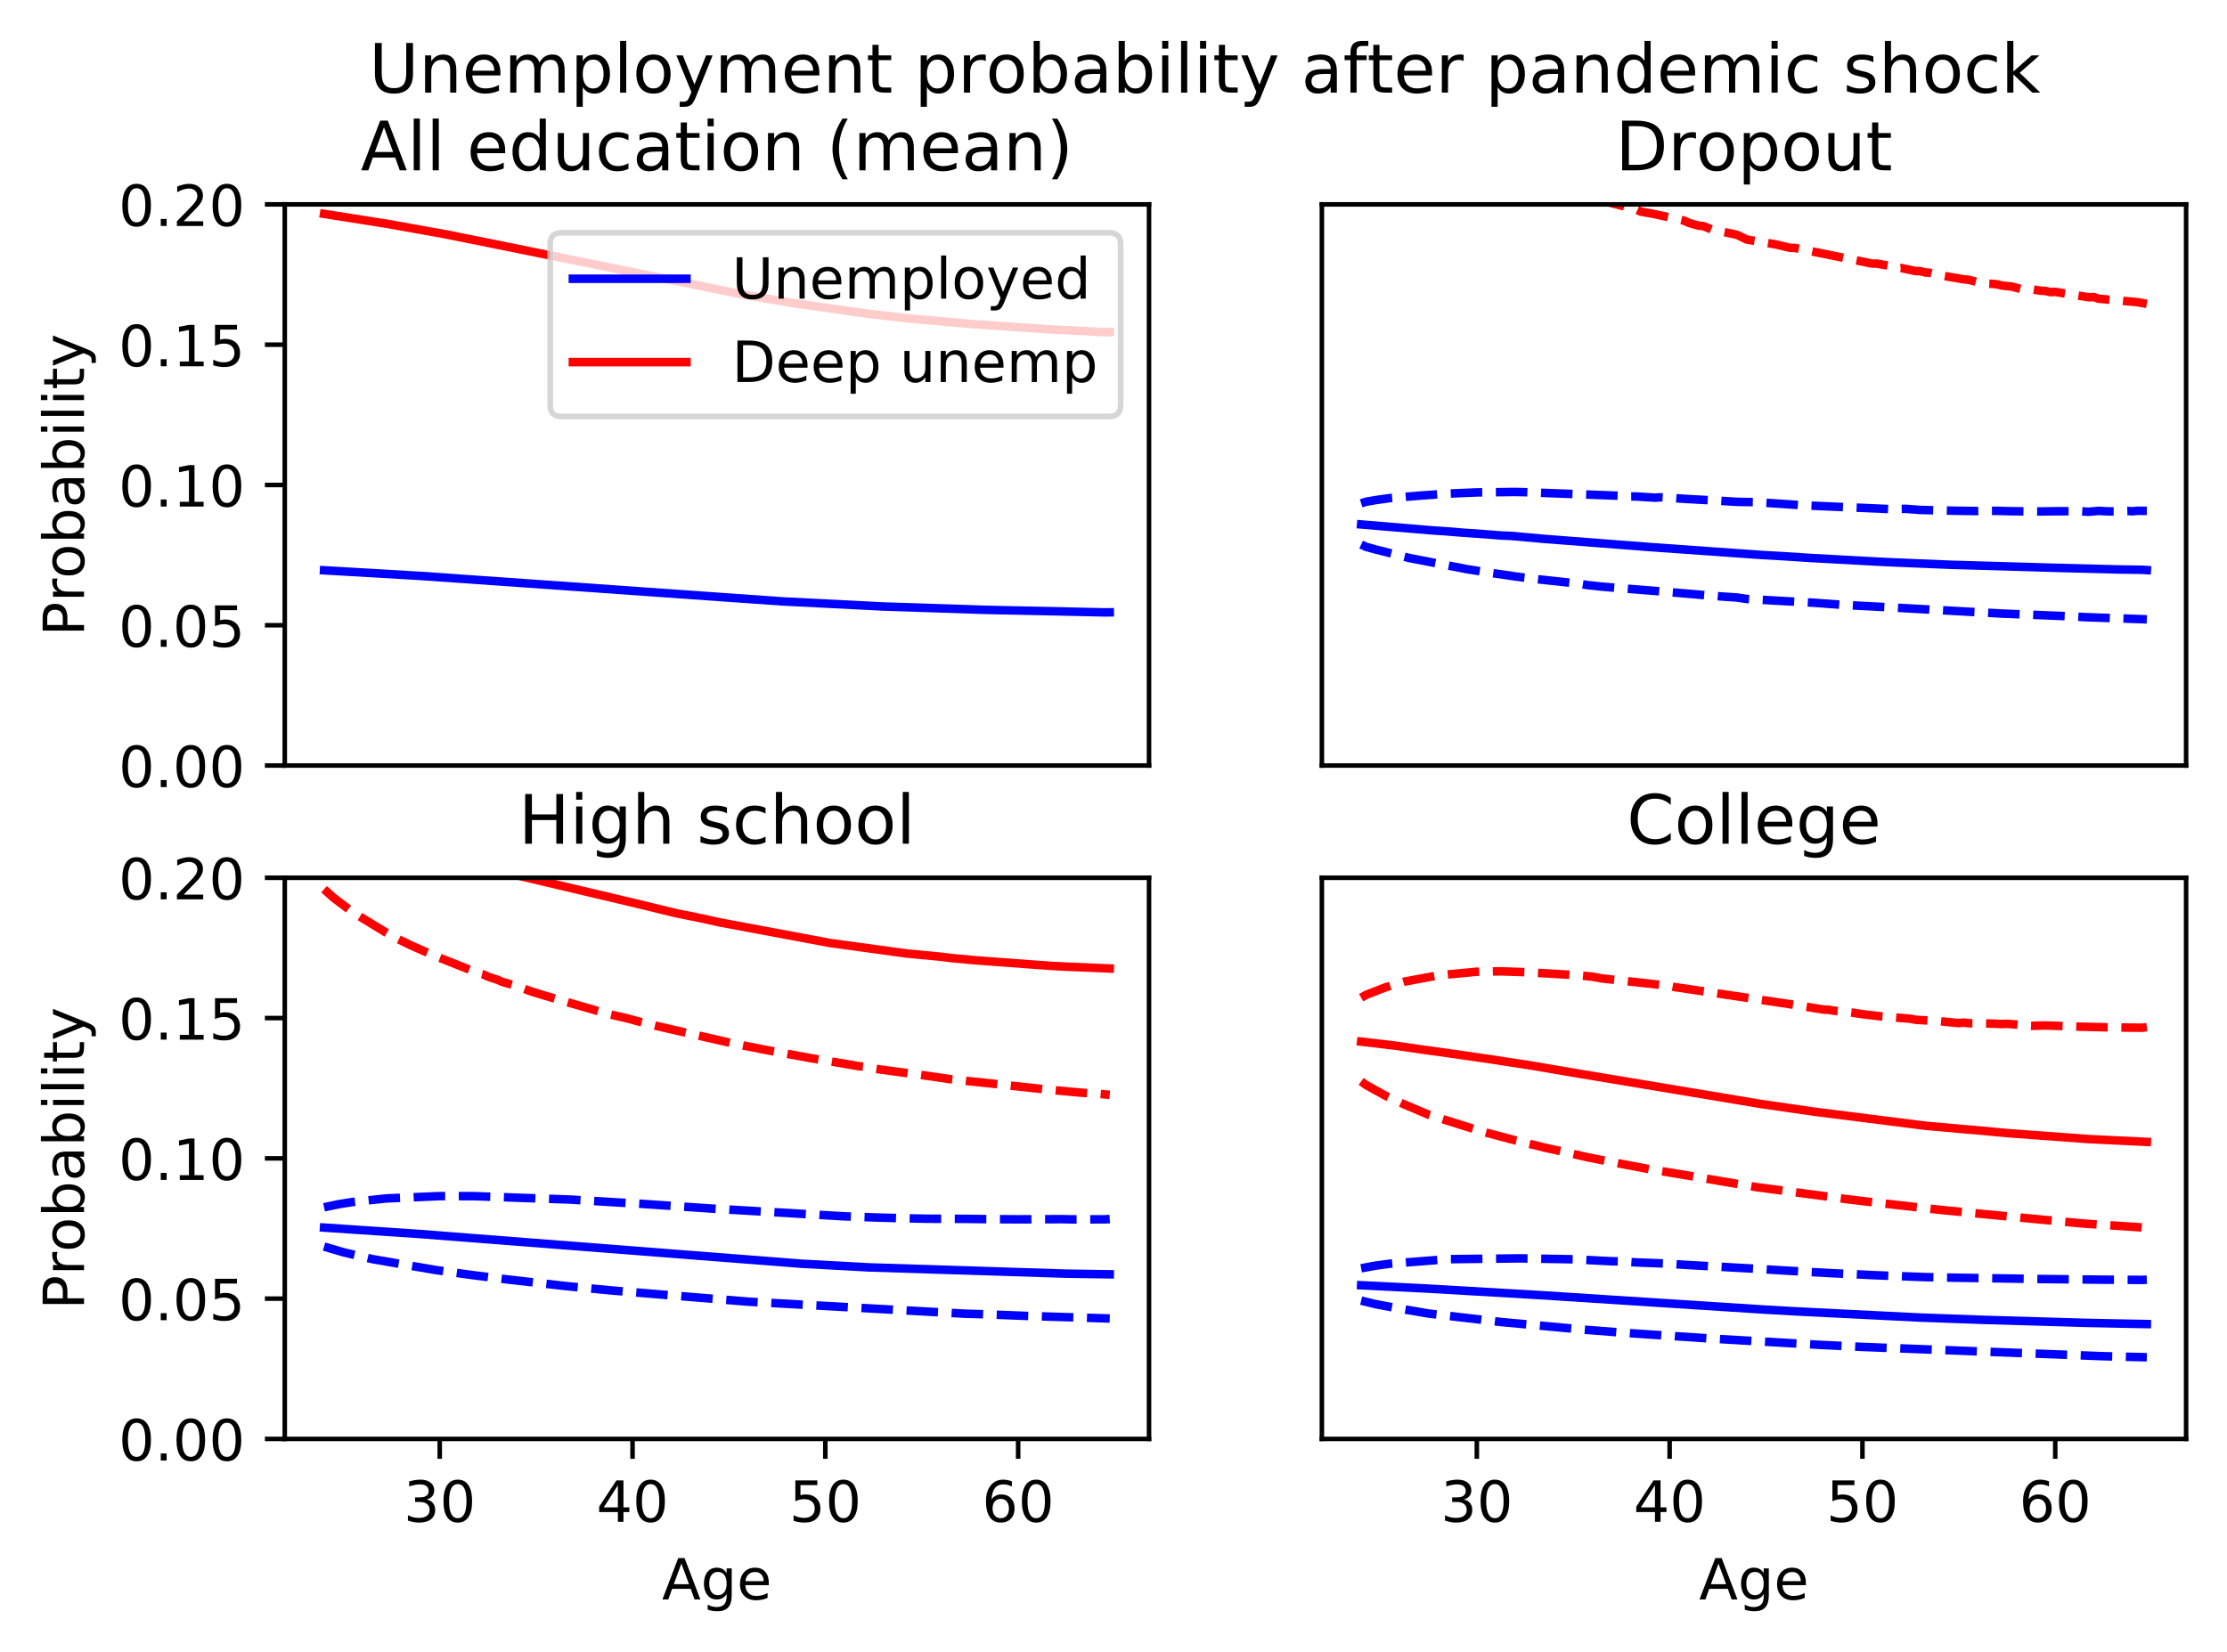 <?xml version="1.0" encoding="utf-8" standalone="no"?>
<!DOCTYPE svg PUBLIC "-//W3C//DTD SVG 1.1//EN"
  "http://www.w3.org/Graphics/SVG/1.1/DTD/svg11.dtd">
<!-- Created with matplotlib (https://matplotlib.org/) -->
<svg height="290.996pt" version="1.1" viewBox="0 0 392.144 290.996" width="392.144pt" xmlns="http://www.w3.org/2000/svg" xmlns:xlink="http://www.w3.org/1999/xlink">
 <defs>
  <style type="text/css">
*{stroke-linecap:butt;stroke-linejoin:round;}
  </style>
 </defs>
 <g id="figure_1">
  <g id="patch_1">
   <path d="M 0 290.996 
L 392.144 290.996 
L 392.144 0 
L 0 0 
z
" style="fill:#ffffff;"/>
  </g>
  <g id="axes_1">
   <g id="patch_2">
    <path d="M 50.144 134.836 
L 202.326 134.836 
L 202.326 36 
L 50.144 36 
z
" style="fill:#ffffff;"/>
   </g>
   <g id="matplotlib.axis_1"/>
   <g id="matplotlib.axis_2">
    <g id="ytick_1">
     <g id="line2d_1">
      <defs>
       <path d="M 0 0 
L -3.5 0 
" id="m0bd1ba4614" style="stroke:#000000;stroke-width:0.8;"/>
      </defs>
      <g>
       <use style="stroke:#000000;stroke-width:0.8;" x="50.144" xlink:href="#m0bd1ba4614" y="134.836"/>
      </g>
     </g>
     <g id="text_1">
      <!-- 0.00 -->
      <defs>
       <path d="M 31.781 66.406 
Q 24.172 66.406 20.328 58.906 
Q 16.5 51.422 16.5 36.375 
Q 16.5 21.391 20.328 13.891 
Q 24.172 6.391 31.781 6.391 
Q 39.453 6.391 43.281 13.891 
Q 47.125 21.391 47.125 36.375 
Q 47.125 51.422 43.281 58.906 
Q 39.453 66.406 31.781 66.406 
z
M 31.781 74.219 
Q 44.047 74.219 50.516 64.516 
Q 56.984 54.828 56.984 36.375 
Q 56.984 17.969 50.516 8.266 
Q 44.047 -1.422 31.781 -1.422 
Q 19.531 -1.422 13.062 8.266 
Q 6.594 17.969 6.594 36.375 
Q 6.594 54.828 13.062 64.516 
Q 19.531 74.219 31.781 74.219 
z
" id="DejaVuSans-48"/>
       <path d="M 10.688 12.406 
L 21 12.406 
L 21 0 
L 10.688 0 
z
" id="DejaVuSans-46"/>
      </defs>
      <g transform="translate(20.878 138.636)scale(0.1 -0.1)">
       <use xlink:href="#DejaVuSans-48"/>
       <use x="63.623" xlink:href="#DejaVuSans-46"/>
       <use x="95.41" xlink:href="#DejaVuSans-48"/>
       <use x="159.033" xlink:href="#DejaVuSans-48"/>
      </g>
     </g>
    </g>
    <g id="ytick_2">
     <g id="line2d_2">
      <g>
       <use style="stroke:#000000;stroke-width:0.8;" x="50.144" xlink:href="#m0bd1ba4614" y="110.127"/>
      </g>
     </g>
     <g id="text_2">
      <!-- 0.05 -->
      <defs>
       <path d="M 10.797 72.906 
L 49.516 72.906 
L 49.516 64.594 
L 19.828 64.594 
L 19.828 46.734 
Q 21.969 47.469 24.109 47.828 
Q 26.266 48.188 28.422 48.188 
Q 40.625 48.188 47.75 41.5 
Q 54.891 34.812 54.891 23.391 
Q 54.891 11.625 47.562 5.094 
Q 40.234 -1.422 26.906 -1.422 
Q 22.312 -1.422 17.547 -0.641 
Q 12.797 0.141 7.719 1.703 
L 7.719 11.625 
Q 12.109 9.234 16.797 8.062 
Q 21.484 6.891 26.703 6.891 
Q 35.156 6.891 40.078 11.328 
Q 45.016 15.766 45.016 23.391 
Q 45.016 31 40.078 35.438 
Q 35.156 39.891 26.703 39.891 
Q 22.75 39.891 18.812 39.016 
Q 14.891 38.141 10.797 36.281 
z
" id="DejaVuSans-53"/>
      </defs>
      <g transform="translate(20.878 113.926)scale(0.1 -0.1)">
       <use xlink:href="#DejaVuSans-48"/>
       <use x="63.623" xlink:href="#DejaVuSans-46"/>
       <use x="95.41" xlink:href="#DejaVuSans-48"/>
       <use x="159.033" xlink:href="#DejaVuSans-53"/>
      </g>
     </g>
    </g>
    <g id="ytick_3">
     <g id="line2d_3">
      <g>
       <use style="stroke:#000000;stroke-width:0.8;" x="50.144" xlink:href="#m0bd1ba4614" y="85.418"/>
      </g>
     </g>
     <g id="text_3">
      <!-- 0.10 -->
      <defs>
       <path d="M 12.406 8.297 
L 28.516 8.297 
L 28.516 63.922 
L 10.984 60.406 
L 10.984 69.391 
L 28.422 72.906 
L 38.281 72.906 
L 38.281 8.297 
L 54.391 8.297 
L 54.391 0 
L 12.406 0 
z
" id="DejaVuSans-49"/>
      </defs>
      <g transform="translate(20.878 89.217)scale(0.1 -0.1)">
       <use xlink:href="#DejaVuSans-48"/>
       <use x="63.623" xlink:href="#DejaVuSans-46"/>
       <use x="95.41" xlink:href="#DejaVuSans-49"/>
       <use x="159.033" xlink:href="#DejaVuSans-48"/>
      </g>
     </g>
    </g>
    <g id="ytick_4">
     <g id="line2d_4">
      <g>
       <use style="stroke:#000000;stroke-width:0.8;" x="50.144" xlink:href="#m0bd1ba4614" y="60.709"/>
      </g>
     </g>
     <g id="text_4">
      <!-- 0.15 -->
      <g transform="translate(20.878 64.508)scale(0.1 -0.1)">
       <use xlink:href="#DejaVuSans-48"/>
       <use x="63.623" xlink:href="#DejaVuSans-46"/>
       <use x="95.41" xlink:href="#DejaVuSans-49"/>
       <use x="159.033" xlink:href="#DejaVuSans-53"/>
      </g>
     </g>
    </g>
    <g id="ytick_5">
     <g id="line2d_5">
      <g>
       <use style="stroke:#000000;stroke-width:0.8;" x="50.144" xlink:href="#m0bd1ba4614" y="36"/>
      </g>
     </g>
     <g id="text_5">
      <!-- 0.20 -->
      <defs>
       <path d="M 19.188 8.297 
L 53.609 8.297 
L 53.609 0 
L 7.328 0 
L 7.328 8.297 
Q 12.938 14.109 22.625 23.891 
Q 32.328 33.688 34.812 36.531 
Q 39.547 41.844 41.422 45.531 
Q 43.312 49.219 43.312 52.781 
Q 43.312 58.594 39.234 62.25 
Q 35.156 65.922 28.609 65.922 
Q 23.969 65.922 18.812 64.312 
Q 13.672 62.703 7.812 59.422 
L 7.812 69.391 
Q 13.766 71.781 18.938 73 
Q 24.125 74.219 28.422 74.219 
Q 39.75 74.219 46.484 68.547 
Q 53.219 62.891 53.219 53.422 
Q 53.219 48.922 51.531 44.891 
Q 49.859 40.875 45.406 35.406 
Q 44.188 33.984 37.641 27.219 
Q 31.109 20.453 19.188 8.297 
z
" id="DejaVuSans-50"/>
      </defs>
      <g transform="translate(20.878 39.799)scale(0.1 -0.1)">
       <use xlink:href="#DejaVuSans-48"/>
       <use x="63.623" xlink:href="#DejaVuSans-46"/>
       <use x="95.41" xlink:href="#DejaVuSans-50"/>
       <use x="159.033" xlink:href="#DejaVuSans-48"/>
      </g>
     </g>
    </g>
    <g id="text_6">
     <!-- Probability -->
     <defs>
      <path d="M 19.672 64.797 
L 19.672 37.406 
L 32.078 37.406 
Q 38.969 37.406 42.719 40.969 
Q 46.484 44.531 46.484 51.125 
Q 46.484 57.672 42.719 61.234 
Q 38.969 64.797 32.078 64.797 
z
M 9.812 72.906 
L 32.078 72.906 
Q 44.344 72.906 50.609 67.359 
Q 56.891 61.812 56.891 51.125 
Q 56.891 40.328 50.609 34.812 
Q 44.344 29.297 32.078 29.297 
L 19.672 29.297 
L 19.672 0 
L 9.812 0 
z
" id="DejaVuSans-80"/>
      <path d="M 41.109 46.297 
Q 39.594 47.172 37.812 47.578 
Q 36.031 48 33.891 48 
Q 26.266 48 22.188 43.047 
Q 18.109 38.094 18.109 28.812 
L 18.109 0 
L 9.078 0 
L 9.078 54.688 
L 18.109 54.688 
L 18.109 46.188 
Q 20.953 51.172 25.484 53.578 
Q 30.031 56 36.531 56 
Q 37.453 56 38.578 55.875 
Q 39.703 55.766 41.062 55.516 
z
" id="DejaVuSans-114"/>
      <path d="M 30.609 48.391 
Q 23.391 48.391 19.188 42.75 
Q 14.984 37.109 14.984 27.297 
Q 14.984 17.484 19.156 11.844 
Q 23.344 6.203 30.609 6.203 
Q 37.797 6.203 41.984 11.859 
Q 46.188 17.531 46.188 27.297 
Q 46.188 37.016 41.984 42.703 
Q 37.797 48.391 30.609 48.391 
z
M 30.609 56 
Q 42.328 56 49.016 48.375 
Q 55.719 40.766 55.719 27.297 
Q 55.719 13.875 49.016 6.219 
Q 42.328 -1.422 30.609 -1.422 
Q 18.844 -1.422 12.172 6.219 
Q 5.516 13.875 5.516 27.297 
Q 5.516 40.766 12.172 48.375 
Q 18.844 56 30.609 56 
z
" id="DejaVuSans-111"/>
      <path d="M 48.688 27.297 
Q 48.688 37.203 44.609 42.844 
Q 40.531 48.484 33.406 48.484 
Q 26.266 48.484 22.188 42.844 
Q 18.109 37.203 18.109 27.297 
Q 18.109 17.391 22.188 11.75 
Q 26.266 6.109 33.406 6.109 
Q 40.531 6.109 44.609 11.75 
Q 48.688 17.391 48.688 27.297 
z
M 18.109 46.391 
Q 20.953 51.266 25.266 53.625 
Q 29.594 56 35.594 56 
Q 45.562 56 51.781 48.094 
Q 58.016 40.188 58.016 27.297 
Q 58.016 14.406 51.781 6.484 
Q 45.562 -1.422 35.594 -1.422 
Q 29.594 -1.422 25.266 0.953 
Q 20.953 3.328 18.109 8.203 
L 18.109 0 
L 9.078 0 
L 9.078 75.984 
L 18.109 75.984 
z
" id="DejaVuSans-98"/>
      <path d="M 34.281 27.484 
Q 23.391 27.484 19.188 25 
Q 14.984 22.516 14.984 16.5 
Q 14.984 11.719 18.141 8.906 
Q 21.297 6.109 26.703 6.109 
Q 34.188 6.109 38.703 11.406 
Q 43.219 16.703 43.219 25.484 
L 43.219 27.484 
z
M 52.203 31.203 
L 52.203 0 
L 43.219 0 
L 43.219 8.297 
Q 40.141 3.328 35.547 0.953 
Q 30.953 -1.422 24.312 -1.422 
Q 15.922 -1.422 10.953 3.297 
Q 6 8.016 6 15.922 
Q 6 25.141 12.172 29.828 
Q 18.359 34.516 30.609 34.516 
L 43.219 34.516 
L 43.219 35.406 
Q 43.219 41.609 39.141 45 
Q 35.062 48.391 27.688 48.391 
Q 23 48.391 18.547 47.266 
Q 14.109 46.141 10.016 43.891 
L 10.016 52.203 
Q 14.938 54.109 19.578 55.047 
Q 24.219 56 28.609 56 
Q 40.484 56 46.344 49.844 
Q 52.203 43.703 52.203 31.203 
z
" id="DejaVuSans-97"/>
      <path d="M 9.422 54.688 
L 18.406 54.688 
L 18.406 0 
L 9.422 0 
z
M 9.422 75.984 
L 18.406 75.984 
L 18.406 64.594 
L 9.422 64.594 
z
" id="DejaVuSans-105"/>
      <path d="M 9.422 75.984 
L 18.406 75.984 
L 18.406 0 
L 9.422 0 
z
" id="DejaVuSans-108"/>
      <path d="M 18.312 70.219 
L 18.312 54.688 
L 36.812 54.688 
L 36.812 47.703 
L 18.312 47.703 
L 18.312 18.016 
Q 18.312 11.328 20.141 9.422 
Q 21.969 7.516 27.594 7.516 
L 36.812 7.516 
L 36.812 0 
L 27.594 0 
Q 17.188 0 13.234 3.875 
Q 9.281 7.766 9.281 18.016 
L 9.281 47.703 
L 2.688 47.703 
L 2.688 54.688 
L 9.281 54.688 
L 9.281 70.219 
z
" id="DejaVuSans-116"/>
      <path d="M 32.172 -5.078 
Q 28.375 -14.844 24.75 -17.812 
Q 21.141 -20.797 15.094 -20.797 
L 7.906 -20.797 
L 7.906 -13.281 
L 13.188 -13.281 
Q 16.891 -13.281 18.938 -11.516 
Q 21 -9.766 23.484 -3.219 
L 25.094 0.875 
L 2.984 54.688 
L 12.5 54.688 
L 29.594 11.922 
L 46.688 54.688 
L 56.203 54.688 
z
" id="DejaVuSans-121"/>
     </defs>
     <g transform="translate(14.798 112.045)rotate(-90)scale(0.1 -0.1)">
      <use xlink:href="#DejaVuSans-80"/>
      <use x="60.287" xlink:href="#DejaVuSans-114"/>
      <use x="101.369" xlink:href="#DejaVuSans-111"/>
      <use x="162.551" xlink:href="#DejaVuSans-98"/>
      <use x="226.027" xlink:href="#DejaVuSans-97"/>
      <use x="287.307" xlink:href="#DejaVuSans-98"/>
      <use x="350.783" xlink:href="#DejaVuSans-105"/>
      <use x="378.566" xlink:href="#DejaVuSans-108"/>
      <use x="406.35" xlink:href="#DejaVuSans-105"/>
      <use x="434.133" xlink:href="#DejaVuSans-116"/>
      <use x="473.342" xlink:href="#DejaVuSans-121"/>
     </g>
    </g>
   </g>
   <g id="line2d_6">
    <path clip-path="url(#p8326756403)" d="M 57.061 100.449 
L 74.036 101.437 
L 92.709 102.746 
L 137.693 105.921 
L 155.517 106.821 
L 173.341 107.41 
L 194.559 107.86 
L 195.408 107.85 
L 195.408 107.85 
" style="fill:none;stroke:#0000ff;stroke-linecap:square;stroke-width:1.5;"/>
   </g>
   <g id="line2d_7">
    <path clip-path="url(#p8326756403)" d="M 57.061 37.671 
L 68.095 39.411 
L 78.28 41.233 
L 89.314 43.454 
L 130.903 51.901 
L 139.39 53.345 
L 152.97 55.281 
L 160.609 56.151 
L 171.643 57.115 
L 185.223 58.036 
L 194.559 58.502 
L 195.408 58.475 
L 195.408 58.475 
" style="fill:none;stroke:#ff0000;stroke-linecap:square;stroke-width:1.5;"/>
   </g>
   <g id="patch_3">
    <path d="M 50.144 134.836 
L 50.144 36 
" style="fill:none;stroke:#000000;stroke-linecap:square;stroke-linejoin:miter;stroke-width:0.8;"/>
   </g>
   <g id="patch_4">
    <path d="M 202.326 134.836 
L 202.326 36 
" style="fill:none;stroke:#000000;stroke-linecap:square;stroke-linejoin:miter;stroke-width:0.8;"/>
   </g>
   <g id="patch_5">
    <path d="M 50.144 134.836 
L 202.326 134.836 
" style="fill:none;stroke:#000000;stroke-linecap:square;stroke-linejoin:miter;stroke-width:0.8;"/>
   </g>
   <g id="patch_6">
    <path d="M 50.144 36 
L 202.326 36 
" style="fill:none;stroke:#000000;stroke-linecap:square;stroke-linejoin:miter;stroke-width:0.8;"/>
   </g>
   <g id="text_7">
    <!-- All education (mean) -->
    <defs>
     <path d="M 34.188 63.188 
L 20.797 26.906 
L 47.609 26.906 
z
M 28.609 72.906 
L 39.797 72.906 
L 67.578 0 
L 57.328 0 
L 50.688 18.703 
L 17.828 18.703 
L 11.188 0 
L 0.781 0 
z
" id="DejaVuSans-65"/>
     <path id="DejaVuSans-32"/>
     <path d="M 56.203 29.594 
L 56.203 25.203 
L 14.891 25.203 
Q 15.484 15.922 20.484 11.062 
Q 25.484 6.203 34.422 6.203 
Q 39.594 6.203 44.453 7.469 
Q 49.312 8.734 54.109 11.281 
L 54.109 2.781 
Q 49.266 0.734 44.188 -0.344 
Q 39.109 -1.422 33.891 -1.422 
Q 20.797 -1.422 13.156 6.188 
Q 5.516 13.812 5.516 26.812 
Q 5.516 40.234 12.766 48.109 
Q 20.016 56 32.328 56 
Q 43.359 56 49.781 48.891 
Q 56.203 41.797 56.203 29.594 
z
M 47.219 32.234 
Q 47.125 39.594 43.094 43.984 
Q 39.062 48.391 32.422 48.391 
Q 24.906 48.391 20.391 44.141 
Q 15.875 39.891 15.188 32.172 
z
" id="DejaVuSans-101"/>
     <path d="M 45.406 46.391 
L 45.406 75.984 
L 54.391 75.984 
L 54.391 0 
L 45.406 0 
L 45.406 8.203 
Q 42.578 3.328 38.25 0.953 
Q 33.938 -1.422 27.875 -1.422 
Q 17.969 -1.422 11.734 6.484 
Q 5.516 14.406 5.516 27.297 
Q 5.516 40.188 11.734 48.094 
Q 17.969 56 27.875 56 
Q 33.938 56 38.25 53.625 
Q 42.578 51.266 45.406 46.391 
z
M 14.797 27.297 
Q 14.797 17.391 18.875 11.75 
Q 22.953 6.109 30.078 6.109 
Q 37.203 6.109 41.297 11.75 
Q 45.406 17.391 45.406 27.297 
Q 45.406 37.203 41.297 42.844 
Q 37.203 48.484 30.078 48.484 
Q 22.953 48.484 18.875 42.844 
Q 14.797 37.203 14.797 27.297 
z
" id="DejaVuSans-100"/>
     <path d="M 8.5 21.578 
L 8.5 54.688 
L 17.484 54.688 
L 17.484 21.922 
Q 17.484 14.156 20.5 10.266 
Q 23.531 6.391 29.594 6.391 
Q 36.859 6.391 41.078 11.031 
Q 45.312 15.672 45.312 23.688 
L 45.312 54.688 
L 54.297 54.688 
L 54.297 0 
L 45.312 0 
L 45.312 8.406 
Q 42.047 3.422 37.719 1 
Q 33.406 -1.422 27.688 -1.422 
Q 18.266 -1.422 13.375 4.438 
Q 8.5 10.297 8.5 21.578 
z
M 31.109 56 
z
" id="DejaVuSans-117"/>
     <path d="M 48.781 52.594 
L 48.781 44.188 
Q 44.969 46.297 41.141 47.344 
Q 37.312 48.391 33.406 48.391 
Q 24.656 48.391 19.812 42.844 
Q 14.984 37.312 14.984 27.297 
Q 14.984 17.281 19.812 11.734 
Q 24.656 6.203 33.406 6.203 
Q 37.312 6.203 41.141 7.25 
Q 44.969 8.297 48.781 10.406 
L 48.781 2.094 
Q 45.016 0.344 40.984 -0.531 
Q 36.969 -1.422 32.422 -1.422 
Q 20.062 -1.422 12.781 6.344 
Q 5.516 14.109 5.516 27.297 
Q 5.516 40.672 12.859 48.328 
Q 20.219 56 33.016 56 
Q 37.156 56 41.109 55.141 
Q 45.062 54.297 48.781 52.594 
z
" id="DejaVuSans-99"/>
     <path d="M 54.891 33.016 
L 54.891 0 
L 45.906 0 
L 45.906 32.719 
Q 45.906 40.484 42.875 44.328 
Q 39.844 48.188 33.797 48.188 
Q 26.516 48.188 22.312 43.547 
Q 18.109 38.922 18.109 30.906 
L 18.109 0 
L 9.078 0 
L 9.078 54.688 
L 18.109 54.688 
L 18.109 46.188 
Q 21.344 51.125 25.703 53.562 
Q 30.078 56 35.797 56 
Q 45.219 56 50.047 50.172 
Q 54.891 44.344 54.891 33.016 
z
" id="DejaVuSans-110"/>
     <path d="M 31 75.875 
Q 24.469 64.656 21.281 53.656 
Q 18.109 42.672 18.109 31.391 
Q 18.109 20.125 21.312 9.062 
Q 24.516 -2 31 -13.188 
L 23.188 -13.188 
Q 15.875 -1.703 12.234 9.375 
Q 8.594 20.453 8.594 31.391 
Q 8.594 42.281 12.203 53.312 
Q 15.828 64.359 23.188 75.875 
z
" id="DejaVuSans-40"/>
     <path d="M 52 44.188 
Q 55.375 50.25 60.062 53.125 
Q 64.75 56 71.094 56 
Q 79.641 56 84.281 50.016 
Q 88.922 44.047 88.922 33.016 
L 88.922 0 
L 79.891 0 
L 79.891 32.719 
Q 79.891 40.578 77.094 44.375 
Q 74.312 48.188 68.609 48.188 
Q 61.625 48.188 57.562 43.547 
Q 53.516 38.922 53.516 30.906 
L 53.516 0 
L 44.484 0 
L 44.484 32.719 
Q 44.484 40.625 41.703 44.406 
Q 38.922 48.188 33.109 48.188 
Q 26.219 48.188 22.156 43.531 
Q 18.109 38.875 18.109 30.906 
L 18.109 0 
L 9.078 0 
L 9.078 54.688 
L 18.109 54.688 
L 18.109 46.188 
Q 21.188 51.219 25.484 53.609 
Q 29.781 56 35.688 56 
Q 41.656 56 45.828 52.969 
Q 50 49.953 52 44.188 
z
" id="DejaVuSans-109"/>
     <path d="M 8.016 75.875 
L 15.828 75.875 
Q 23.141 64.359 26.781 53.312 
Q 30.422 42.281 30.422 31.391 
Q 30.422 20.453 26.781 9.375 
Q 23.141 -1.703 15.828 -13.188 
L 8.016 -13.188 
Q 14.5 -2 17.703 9.062 
Q 20.906 20.125 20.906 31.391 
Q 20.906 42.672 17.703 53.656 
Q 14.5 64.656 8.016 75.875 
z
" id="DejaVuSans-41"/>
    </defs>
    <g transform="translate(63.513 30)scale(0.12 -0.12)">
     <use xlink:href="#DejaVuSans-65"/>
     <use x="68.408" xlink:href="#DejaVuSans-108"/>
     <use x="96.191" xlink:href="#DejaVuSans-108"/>
     <use x="123.975" xlink:href="#DejaVuSans-32"/>
     <use x="155.762" xlink:href="#DejaVuSans-101"/>
     <use x="217.285" xlink:href="#DejaVuSans-100"/>
     <use x="280.762" xlink:href="#DejaVuSans-117"/>
     <use x="344.141" xlink:href="#DejaVuSans-99"/>
     <use x="399.121" xlink:href="#DejaVuSans-97"/>
     <use x="460.4" xlink:href="#DejaVuSans-116"/>
     <use x="499.609" xlink:href="#DejaVuSans-105"/>
     <use x="527.393" xlink:href="#DejaVuSans-111"/>
     <use x="588.574" xlink:href="#DejaVuSans-110"/>
     <use x="651.953" xlink:href="#DejaVuSans-32"/>
     <use x="683.74" xlink:href="#DejaVuSans-40"/>
     <use x="722.754" xlink:href="#DejaVuSans-109"/>
     <use x="820.166" xlink:href="#DejaVuSans-101"/>
     <use x="881.689" xlink:href="#DejaVuSans-97"/>
     <use x="942.969" xlink:href="#DejaVuSans-110"/>
     <use x="1006.348" xlink:href="#DejaVuSans-41"/>
    </g>
   </g>
   <g id="legend_1">
    <g id="patch_7">
     <path d="M 98.876 73.356 
L 195.326 73.356 
Q 197.326 73.356 197.326 71.356 
L 197.326 43 
Q 197.326 41 195.326 41 
L 98.876 41 
Q 96.876 41 96.876 43 
L 96.876 71.356 
Q 96.876 73.356 98.876 73.356 
z
" style="fill:#ffffff;opacity:0.8;stroke:#cccccc;stroke-linejoin:miter;"/>
    </g>
    <g id="line2d_8">
     <path d="M 100.876 49.098 
L 120.876 49.098 
" style="fill:none;stroke:#0000ff;stroke-linecap:square;stroke-width:1.5;"/>
    </g>
    <g id="line2d_9"/>
    <g id="text_8">
     <!-- Unemployed -->
     <defs>
      <path d="M 8.688 72.906 
L 18.609 72.906 
L 18.609 28.609 
Q 18.609 16.891 22.844 11.734 
Q 27.094 6.594 36.625 6.594 
Q 46.094 6.594 50.344 11.734 
Q 54.594 16.891 54.594 28.609 
L 54.594 72.906 
L 64.5 72.906 
L 64.5 27.391 
Q 64.5 13.141 57.438 5.859 
Q 50.391 -1.422 36.625 -1.422 
Q 22.797 -1.422 15.734 5.859 
Q 8.688 13.141 8.688 27.391 
z
" id="DejaVuSans-85"/>
      <path d="M 18.109 8.203 
L 18.109 -20.797 
L 9.078 -20.797 
L 9.078 54.688 
L 18.109 54.688 
L 18.109 46.391 
Q 20.953 51.266 25.266 53.625 
Q 29.594 56 35.594 56 
Q 45.562 56 51.781 48.094 
Q 58.016 40.188 58.016 27.297 
Q 58.016 14.406 51.781 6.484 
Q 45.562 -1.422 35.594 -1.422 
Q 29.594 -1.422 25.266 0.953 
Q 20.953 3.328 18.109 8.203 
z
M 48.688 27.297 
Q 48.688 37.203 44.609 42.844 
Q 40.531 48.484 33.406 48.484 
Q 26.266 48.484 22.188 42.844 
Q 18.109 37.203 18.109 27.297 
Q 18.109 17.391 22.188 11.75 
Q 26.266 6.109 33.406 6.109 
Q 40.531 6.109 44.609 11.75 
Q 48.688 17.391 48.688 27.297 
z
" id="DejaVuSans-112"/>
     </defs>
     <g transform="translate(128.876 52.598)scale(0.1 -0.1)">
      <use xlink:href="#DejaVuSans-85"/>
      <use x="73.193" xlink:href="#DejaVuSans-110"/>
      <use x="136.572" xlink:href="#DejaVuSans-101"/>
      <use x="198.096" xlink:href="#DejaVuSans-109"/>
      <use x="295.508" xlink:href="#DejaVuSans-112"/>
      <use x="358.984" xlink:href="#DejaVuSans-108"/>
      <use x="386.768" xlink:href="#DejaVuSans-111"/>
      <use x="447.949" xlink:href="#DejaVuSans-121"/>
      <use x="507.129" xlink:href="#DejaVuSans-101"/>
      <use x="568.652" xlink:href="#DejaVuSans-100"/>
     </g>
    </g>
    <g id="line2d_10">
     <path d="M 100.876 63.777 
L 120.876 63.777 
" style="fill:none;stroke:#ff0000;stroke-linecap:square;stroke-width:1.5;"/>
    </g>
    <g id="line2d_11"/>
    <g id="text_9">
     <!-- Deep unemp -->
     <defs>
      <path d="M 19.672 64.797 
L 19.672 8.109 
L 31.594 8.109 
Q 46.688 8.109 53.688 14.938 
Q 60.688 21.781 60.688 36.531 
Q 60.688 51.172 53.688 57.984 
Q 46.688 64.797 31.594 64.797 
z
M 9.812 72.906 
L 30.078 72.906 
Q 51.266 72.906 61.172 64.094 
Q 71.094 55.281 71.094 36.531 
Q 71.094 17.672 61.125 8.828 
Q 51.172 0 30.078 0 
L 9.812 0 
z
" id="DejaVuSans-68"/>
     </defs>
     <g transform="translate(128.876 67.277)scale(0.1 -0.1)">
      <use xlink:href="#DejaVuSans-68"/>
      <use x="77.002" xlink:href="#DejaVuSans-101"/>
      <use x="138.525" xlink:href="#DejaVuSans-101"/>
      <use x="200.049" xlink:href="#DejaVuSans-112"/>
      <use x="263.525" xlink:href="#DejaVuSans-32"/>
      <use x="295.312" xlink:href="#DejaVuSans-117"/>
      <use x="358.691" xlink:href="#DejaVuSans-110"/>
      <use x="422.07" xlink:href="#DejaVuSans-101"/>
      <use x="483.594" xlink:href="#DejaVuSans-109"/>
      <use x="581.006" xlink:href="#DejaVuSans-112"/>
     </g>
    </g>
   </g>
  </g>
  <g id="axes_2">
   <g id="patch_8">
    <path d="M 232.762 134.836 
L 384.944 134.836 
L 384.944 36 
L 232.762 36 
z
" style="fill:#ffffff;"/>
   </g>
   <g id="matplotlib.axis_3"/>
   <g id="matplotlib.axis_4"/>
   <g id="line2d_12">
    <path clip-path="url(#p11af2f888f)" d="M 239.679 88.648 
L 240.528 88.38 
L 242.226 88.085 
L 244.772 87.724 
L 246.469 87.591 
L 249.864 87.309 
L 254.957 86.942 
L 260.049 86.73 
L 266.839 86.649 
L 268.537 86.69 
L 285.512 87.335 
L 286.361 87.45 
L 288.058 87.441 
L 291.453 87.66 
L 292.302 87.59 
L 297.395 87.905 
L 302.487 88.182 
L 304.185 88.29 
L 305.882 88.393 
L 309.277 88.448 
L 314.37 88.788 
L 317.765 89.014 
L 333.042 89.678 
L 335.589 89.624 
L 338.135 89.82 
L 344.076 89.953 
L 348.32 90.014 
L 351.715 89.972 
L 353.412 90.029 
L 356.808 90.072 
L 359.354 90.081 
L 361.9 90.049 
L 366.144 90.035 
L 367.841 90.14 
L 369.539 89.98 
L 371.236 90.072 
L 372.934 90.071 
L 374.631 89.998 
L 375.48 90.053 
L 376.329 89.97 
L 378.026 89.972 
L 378.026 89.972 
" style="fill:none;stroke:#0000ff;stroke-dasharray:5.55,2.4;stroke-dashoffset:0;stroke-width:1.5;"/>
   </g>
   <g id="line2d_13">
    <path clip-path="url(#p11af2f888f)" d="M 0 0 
" style="fill:none;stroke:#ff0000;stroke-dasharray:5.55,2.4;stroke-dashoffset:0;stroke-width:1.5;"/>
   </g>
   <g id="line2d_14">
    <path clip-path="url(#p11af2f888f)" d="M 239.679 95.9 
L 240.528 96.312 
L 242.226 96.778 
L 248.167 98.286 
L 258.352 100.256 
L 262.596 100.924 
L 264.293 101.156 
L 266.839 101.538 
L 270.234 101.964 
L 276.176 102.605 
L 277.873 102.782 
L 279.571 103.06 
L 282.117 103.33 
L 286.361 103.68 
L 292.302 104.15 
L 300.79 104.875 
L 303.336 105.073 
L 305.882 105.242 
L 307.58 105.501 
L 319.462 106.167 
L 324.555 106.544 
L 328.799 106.762 
L 331.345 106.897 
L 352.564 108.07 
L 365.295 108.585 
L 366.993 108.697 
L 378.026 109.088 
L 378.026 109.088 
" style="fill:none;stroke:#0000ff;stroke-dasharray:5.55,2.4;stroke-dashoffset:0;stroke-width:1.5;"/>
   </g>
   <g id="line2d_15">
    <path clip-path="url(#p11af2f888f)" d="M 239.679 11.869 
L 240.528 13.169 
L 241.377 13.746 
L 242.226 14.642 
L 243.923 16.085 
L 244.772 16.621 
L 245.621 17.288 
L 246.469 18.15 
L 249.016 19.95 
L 249.864 20.665 
L 250.713 21.208 
L 251.562 21.891 
L 254.957 23.586 
L 255.806 24.2 
L 257.503 25.129 
L 259.201 26.086 
L 262.596 27.735 
L 263.444 27.938 
L 264.293 28.466 
L 265.142 28.767 
L 266.839 29.675 
L 267.688 30.097 
L 269.386 30.726 
L 271.083 31.345 
L 271.932 31.419 
L 274.478 32.332 
L 276.176 33.044 
L 277.025 33.206 
L 277.873 33.602 
L 278.722 34.142 
L 281.268 35.126 
L 288.058 36.882 
L 288.907 37.27 
L 291.453 37.731 
L 296.546 38.867 
L 297.395 39.254 
L 299.092 39.751 
L 299.941 39.821 
L 301.638 40.52 
L 304.185 40.994 
L 305.882 41.371 
L 307.58 42.19 
L 312.672 43.044 
L 315.219 43.655 
L 316.067 43.672 
L 329.647 46.423 
L 330.496 46.431 
L 333.042 46.885 
L 333.891 47.282 
L 334.74 47.198 
L 337.286 47.74 
L 338.135 47.758 
L 338.984 47.984 
L 339.832 48.051 
L 341.53 48.47 
L 345.774 49.194 
L 346.622 49.271 
L 348.32 49.714 
L 349.169 49.91 
L 350.866 50.001 
L 351.715 50.091 
L 352.564 50.303 
L 354.261 50.476 
L 355.959 50.931 
L 357.656 50.947 
L 359.354 51.198 
L 360.203 51.249 
L 361.051 51.459 
L 361.9 51.4 
L 363.598 51.704 
L 367.841 52.361 
L 368.69 52.313 
L 369.539 52.618 
L 374.631 53.064 
L 376.329 53.216 
L 378.026 53.519 
L 378.026 53.519 
" style="fill:none;stroke:#ff0000;stroke-dasharray:5.55,2.4;stroke-dashoffset:0;stroke-width:1.5;"/>
   </g>
   <g id="line2d_16">
    <path clip-path="url(#p11af2f888f)" d="M 239.679 92.372 
L 252.411 93.436 
L 254.108 93.539 
L 257.503 93.813 
L 262.596 94.18 
L 264.293 94.318 
L 265.991 94.386 
L 271.932 94.916 
L 290.605 96.362 
L 306.731 97.503 
L 310.126 97.745 
L 314.37 97.985 
L 318.614 98.265 
L 330.496 98.913 
L 333.042 99.039 
L 343.227 99.464 
L 360.203 99.962 
L 362.749 100.033 
L 372.934 100.297 
L 377.178 100.355 
L 378.026 100.412 
L 378.026 100.412 
" style="fill:none;stroke:#0000ff;stroke-linecap:square;stroke-width:1.5;"/>
   </g>
   <g id="line2d_17">
    <path clip-path="url(#p11af2f888f)" d="M 239.679 0.725 
L 242.226 1.426 
L 243.074 1.569 
L 243.923 1.836 
L 245.621 2.174 
L 246.469 2.528 
L 249.864 3.372 
L 251.562 3.834 
L 252.411 4.087 
L 253.259 4.15 
L 256.654 5.098 
L 260.898 6.01 
L 261.747 6.326 
L 262.596 6.436 
L 263.444 6.751 
L 265.991 7.087 
L 266.839 7.374 
L 267.688 7.474 
L 269.386 7.987 
L 270.234 8.199 
L 271.932 8.76 
L 280.42 10.921 
L 281.268 10.96 
L 282.966 11.494 
L 284.663 11.86 
L 288.058 12.674 
L 289.756 13.192 
L 292.302 13.627 
L 293.151 13.928 
L 294.848 14.2 
L 303.336 16.239 
L 305.033 16.549 
L 307.58 17.18 
L 310.126 17.693 
L 312.672 18.027 
L 316.916 18.97 
L 330.496 21.383 
L 332.194 21.551 
L 333.891 21.919 
L 335.589 22.074 
L 336.437 22.166 
L 337.286 22.391 
L 338.135 22.451 
L 339.832 22.721 
L 340.681 22.704 
L 343.227 23.123 
L 349.169 23.678 
L 352.564 24.192 
L 353.412 24.183 
L 355.11 24.356 
L 356.808 24.438 
L 361.051 24.867 
L 361.9 24.821 
L 367.841 25.448 
L 368.69 25.433 
L 370.388 25.621 
L 378.026 26.118 
L 378.026 26.118 
" style="fill:none;stroke:#ff0000;stroke-linecap:square;stroke-width:1.5;"/>
   </g>
   <g id="patch_9">
    <path d="M 232.762 134.836 
L 232.762 36 
" style="fill:none;stroke:#000000;stroke-linecap:square;stroke-linejoin:miter;stroke-width:0.8;"/>
   </g>
   <g id="patch_10">
    <path d="M 384.944 134.836 
L 384.944 36 
" style="fill:none;stroke:#000000;stroke-linecap:square;stroke-linejoin:miter;stroke-width:0.8;"/>
   </g>
   <g id="patch_11">
    <path d="M 232.762 134.836 
L 384.944 134.836 
" style="fill:none;stroke:#000000;stroke-linecap:square;stroke-linejoin:miter;stroke-width:0.8;"/>
   </g>
   <g id="patch_12">
    <path d="M 232.762 36 
L 384.944 36 
" style="fill:none;stroke:#000000;stroke-linecap:square;stroke-linejoin:miter;stroke-width:0.8;"/>
   </g>
   <g id="text_10">
    <!-- Dropout -->
    <g transform="translate(284.462 30)scale(0.12 -0.12)">
     <use xlink:href="#DejaVuSans-68"/>
     <use x="77.002" xlink:href="#DejaVuSans-114"/>
     <use x="118.084" xlink:href="#DejaVuSans-111"/>
     <use x="179.266" xlink:href="#DejaVuSans-112"/>
     <use x="242.742" xlink:href="#DejaVuSans-111"/>
     <use x="303.924" xlink:href="#DejaVuSans-117"/>
     <use x="367.303" xlink:href="#DejaVuSans-116"/>
    </g>
   </g>
  </g>
  <g id="axes_3">
   <g id="patch_13">
    <path d="M 50.144 253.44 
L 202.326 253.44 
L 202.326 154.604 
L 50.144 154.604 
z
" style="fill:#ffffff;"/>
   </g>
   <g id="matplotlib.axis_5">
    <g id="xtick_1">
     <g id="line2d_18">
      <defs>
       <path d="M 0 0 
L 0 3.5 
" id="m4ccd047a2d" style="stroke:#000000;stroke-width:0.8;"/>
      </defs>
      <g>
       <use style="stroke:#000000;stroke-width:0.8;" x="77.431" xlink:href="#m4ccd047a2d" y="253.44"/>
      </g>
     </g>
     <g id="text_11">
      <!-- 30 -->
      <defs>
       <path d="M 40.578 39.312 
Q 47.656 37.797 51.625 33 
Q 55.609 28.219 55.609 21.188 
Q 55.609 10.406 48.188 4.484 
Q 40.766 -1.422 27.094 -1.422 
Q 22.516 -1.422 17.656 -0.516 
Q 12.797 0.391 7.625 2.203 
L 7.625 11.719 
Q 11.719 9.328 16.594 8.109 
Q 21.484 6.891 26.812 6.891 
Q 36.078 6.891 40.938 10.547 
Q 45.797 14.203 45.797 21.188 
Q 45.797 27.641 41.281 31.266 
Q 36.766 34.906 28.719 34.906 
L 20.219 34.906 
L 20.219 43.016 
L 29.109 43.016 
Q 36.375 43.016 40.234 45.922 
Q 44.094 48.828 44.094 54.297 
Q 44.094 59.906 40.109 62.906 
Q 36.141 65.922 28.719 65.922 
Q 24.656 65.922 20.016 65.031 
Q 15.375 64.156 9.812 62.312 
L 9.812 71.094 
Q 15.438 72.656 20.344 73.438 
Q 25.25 74.219 29.594 74.219 
Q 40.828 74.219 47.359 69.109 
Q 53.906 64.016 53.906 55.328 
Q 53.906 49.266 50.438 45.094 
Q 46.969 40.922 40.578 39.312 
z
" id="DejaVuSans-51"/>
      </defs>
      <g transform="translate(71.069 268.038)scale(0.1 -0.1)">
       <use xlink:href="#DejaVuSans-51"/>
       <use x="63.623" xlink:href="#DejaVuSans-48"/>
      </g>
     </g>
    </g>
    <g id="xtick_2">
     <g id="line2d_19">
      <g>
       <use style="stroke:#000000;stroke-width:0.8;" x="111.381" xlink:href="#m4ccd047a2d" y="253.44"/>
      </g>
     </g>
     <g id="text_12">
      <!-- 40 -->
      <defs>
       <path d="M 37.797 64.312 
L 12.891 25.391 
L 37.797 25.391 
z
M 35.203 72.906 
L 47.609 72.906 
L 47.609 25.391 
L 58.016 25.391 
L 58.016 17.188 
L 47.609 17.188 
L 47.609 0 
L 37.797 0 
L 37.797 17.188 
L 4.891 17.188 
L 4.891 26.703 
z
" id="DejaVuSans-52"/>
      </defs>
      <g transform="translate(105.019 268.038)scale(0.1 -0.1)">
       <use xlink:href="#DejaVuSans-52"/>
       <use x="63.623" xlink:href="#DejaVuSans-48"/>
      </g>
     </g>
    </g>
    <g id="xtick_3">
     <g id="line2d_20">
      <g>
       <use style="stroke:#000000;stroke-width:0.8;" x="145.332" xlink:href="#m4ccd047a2d" y="253.44"/>
      </g>
     </g>
     <g id="text_13">
      <!-- 50 -->
      <g transform="translate(138.969 268.038)scale(0.1 -0.1)">
       <use xlink:href="#DejaVuSans-53"/>
       <use x="63.623" xlink:href="#DejaVuSans-48"/>
      </g>
     </g>
    </g>
    <g id="xtick_4">
     <g id="line2d_21">
      <g>
       <use style="stroke:#000000;stroke-width:0.8;" x="179.282" xlink:href="#m4ccd047a2d" y="253.44"/>
      </g>
     </g>
     <g id="text_14">
      <!-- 60 -->
      <defs>
       <path d="M 33.016 40.375 
Q 26.375 40.375 22.484 35.828 
Q 18.609 31.297 18.609 23.391 
Q 18.609 15.531 22.484 10.953 
Q 26.375 6.391 33.016 6.391 
Q 39.656 6.391 43.531 10.953 
Q 47.406 15.531 47.406 23.391 
Q 47.406 31.297 43.531 35.828 
Q 39.656 40.375 33.016 40.375 
z
M 52.594 71.297 
L 52.594 62.312 
Q 48.875 64.062 45.094 64.984 
Q 41.312 65.922 37.594 65.922 
Q 27.828 65.922 22.672 59.328 
Q 17.531 52.734 16.797 39.406 
Q 19.672 43.656 24.016 45.922 
Q 28.375 48.188 33.594 48.188 
Q 44.578 48.188 50.953 41.516 
Q 57.328 34.859 57.328 23.391 
Q 57.328 12.156 50.688 5.359 
Q 44.047 -1.422 33.016 -1.422 
Q 20.359 -1.422 13.672 8.266 
Q 6.984 17.969 6.984 36.375 
Q 6.984 53.656 15.188 63.938 
Q 23.391 74.219 37.203 74.219 
Q 40.922 74.219 44.703 73.484 
Q 48.484 72.75 52.594 71.297 
z
" id="DejaVuSans-54"/>
      </defs>
      <g transform="translate(172.919 268.038)scale(0.1 -0.1)">
       <use xlink:href="#DejaVuSans-54"/>
       <use x="63.623" xlink:href="#DejaVuSans-48"/>
      </g>
     </g>
    </g>
    <g id="text_15">
     <!-- Age -->
     <defs>
      <path d="M 45.406 27.984 
Q 45.406 37.75 41.375 43.109 
Q 37.359 48.484 30.078 48.484 
Q 22.859 48.484 18.828 43.109 
Q 14.797 37.75 14.797 27.984 
Q 14.797 18.266 18.828 12.891 
Q 22.859 7.516 30.078 7.516 
Q 37.359 7.516 41.375 12.891 
Q 45.406 18.266 45.406 27.984 
z
M 54.391 6.781 
Q 54.391 -7.172 48.188 -13.984 
Q 42 -20.797 29.203 -20.797 
Q 24.469 -20.797 20.266 -20.094 
Q 16.062 -19.391 12.109 -17.922 
L 12.109 -9.188 
Q 16.062 -11.328 19.922 -12.344 
Q 23.781 -13.375 27.781 -13.375 
Q 36.625 -13.375 41.016 -8.766 
Q 45.406 -4.156 45.406 5.172 
L 45.406 9.625 
Q 42.625 4.781 38.281 2.391 
Q 33.938 0 27.875 0 
Q 17.828 0 11.672 7.656 
Q 5.516 15.328 5.516 27.984 
Q 5.516 40.672 11.672 48.328 
Q 17.828 56 27.875 56 
Q 33.938 56 38.281 53.609 
Q 42.625 51.219 45.406 46.391 
L 45.406 54.688 
L 54.391 54.688 
z
" id="DejaVuSans-103"/>
     </defs>
     <g transform="translate(116.564 281.717)scale(0.1 -0.1)">
      <use xlink:href="#DejaVuSans-65"/>
      <use x="68.408" xlink:href="#DejaVuSans-103"/>
      <use x="131.885" xlink:href="#DejaVuSans-101"/>
     </g>
    </g>
   </g>
   <g id="matplotlib.axis_6">
    <g id="ytick_6">
     <g id="line2d_22">
      <g>
       <use style="stroke:#000000;stroke-width:0.8;" x="50.144" xlink:href="#m0bd1ba4614" y="253.44"/>
      </g>
     </g>
     <g id="text_16">
      <!-- 0.00 -->
      <g transform="translate(20.878 257.239)scale(0.1 -0.1)">
       <use xlink:href="#DejaVuSans-48"/>
       <use x="63.623" xlink:href="#DejaVuSans-46"/>
       <use x="95.41" xlink:href="#DejaVuSans-48"/>
       <use x="159.033" xlink:href="#DejaVuSans-48"/>
      </g>
     </g>
    </g>
    <g id="ytick_7">
     <g id="line2d_23">
      <g>
       <use style="stroke:#000000;stroke-width:0.8;" x="50.144" xlink:href="#m0bd1ba4614" y="228.731"/>
      </g>
     </g>
     <g id="text_17">
      <!-- 0.05 -->
      <g transform="translate(20.878 232.53)scale(0.1 -0.1)">
       <use xlink:href="#DejaVuSans-48"/>
       <use x="63.623" xlink:href="#DejaVuSans-46"/>
       <use x="95.41" xlink:href="#DejaVuSans-48"/>
       <use x="159.033" xlink:href="#DejaVuSans-53"/>
      </g>
     </g>
    </g>
    <g id="ytick_8">
     <g id="line2d_24">
      <g>
       <use style="stroke:#000000;stroke-width:0.8;" x="50.144" xlink:href="#m0bd1ba4614" y="204.022"/>
      </g>
     </g>
     <g id="text_18">
      <!-- 0.10 -->
      <g transform="translate(20.878 207.821)scale(0.1 -0.1)">
       <use xlink:href="#DejaVuSans-48"/>
       <use x="63.623" xlink:href="#DejaVuSans-46"/>
       <use x="95.41" xlink:href="#DejaVuSans-49"/>
       <use x="159.033" xlink:href="#DejaVuSans-48"/>
      </g>
     </g>
    </g>
    <g id="ytick_9">
     <g id="line2d_25">
      <g>
       <use style="stroke:#000000;stroke-width:0.8;" x="50.144" xlink:href="#m0bd1ba4614" y="179.313"/>
      </g>
     </g>
     <g id="text_19">
      <!-- 0.15 -->
      <g transform="translate(20.878 183.112)scale(0.1 -0.1)">
       <use xlink:href="#DejaVuSans-48"/>
       <use x="63.623" xlink:href="#DejaVuSans-46"/>
       <use x="95.41" xlink:href="#DejaVuSans-49"/>
       <use x="159.033" xlink:href="#DejaVuSans-53"/>
      </g>
     </g>
    </g>
    <g id="ytick_10">
     <g id="line2d_26">
      <g>
       <use style="stroke:#000000;stroke-width:0.8;" x="50.144" xlink:href="#m0bd1ba4614" y="154.604"/>
      </g>
     </g>
     <g id="text_20">
      <!-- 0.20 -->
      <g transform="translate(20.878 158.403)scale(0.1 -0.1)">
       <use xlink:href="#DejaVuSans-48"/>
       <use x="63.623" xlink:href="#DejaVuSans-46"/>
       <use x="95.41" xlink:href="#DejaVuSans-50"/>
       <use x="159.033" xlink:href="#DejaVuSans-48"/>
      </g>
     </g>
    </g>
    <g id="text_21">
     <!-- Probability -->
     <g transform="translate(14.798 230.648)rotate(-90)scale(0.1 -0.1)">
      <use xlink:href="#DejaVuSans-80"/>
      <use x="60.287" xlink:href="#DejaVuSans-114"/>
      <use x="101.369" xlink:href="#DejaVuSans-111"/>
      <use x="162.551" xlink:href="#DejaVuSans-98"/>
      <use x="226.027" xlink:href="#DejaVuSans-97"/>
      <use x="287.307" xlink:href="#DejaVuSans-98"/>
      <use x="350.783" xlink:href="#DejaVuSans-105"/>
      <use x="378.566" xlink:href="#DejaVuSans-108"/>
      <use x="406.35" xlink:href="#DejaVuSans-105"/>
      <use x="434.133" xlink:href="#DejaVuSans-116"/>
      <use x="473.342" xlink:href="#DejaVuSans-121"/>
     </g>
    </g>
   </g>
   <g id="line2d_27">
    <path clip-path="url(#p721bc5b32f)" d="M 57.061 212.645 
L 59.607 212.101 
L 62.154 211.703 
L 68.095 211.078 
L 77.431 210.673 
L 83.373 210.681 
L 100.348 211.28 
L 108.835 211.795 
L 112.23 211.984 
L 124.962 212.848 
L 148.727 214.238 
L 154.668 214.455 
L 159.76 214.586 
L 163.156 214.659 
L 169.946 214.681 
L 173.341 214.727 
L 179.282 214.763 
L 186.921 214.733 
L 188.618 214.769 
L 194.559 214.766 
L 195.408 214.708 
L 195.408 214.708 
" style="fill:none;stroke:#0000ff;stroke-dasharray:5.55,2.4;stroke-dashoffset:0;stroke-width:1.5;"/>
   </g>
   <g id="line2d_28">
    <path clip-path="url(#p721bc5b32f)" d="M 57.061 136.863 
L 58.759 135.755 
L 60.456 134.834 
L 62.154 134.169 
L 65.549 133.051 
L 70.641 131.875 
L 75.734 131.304 
L 79.129 131.3 
L 80.826 131.192 
L 83.373 131.251 
L 85.919 131.386 
L 86.768 131.349 
L 87.616 131.505 
L 88.465 131.429 
L 89.314 131.552 
L 91.011 131.622 
L 93.558 131.914 
L 97.801 132.485 
L 99.499 132.886 
L 102.894 133.278 
L 103.743 133.565 
L 113.928 135.299 
L 115.625 135.662 
L 118.171 136.11 
L 119.02 136.335 
L 119.869 136.4 
L 121.567 136.814 
L 123.264 137.13 
L 125.81 137.595 
L 127.508 137.968 
L 129.205 138.291 
L 130.903 138.608 
L 131.752 138.847 
L 134.298 139.241 
L 138.542 139.985 
L 139.39 140.026 
L 141.088 140.241 
L 142.785 140.52 
L 150.424 141.661 
L 152.122 141.808 
L 155.517 142.057 
L 157.214 142.236 
L 162.307 142.608 
L 173.341 142.812 
L 175.887 142.908 
L 184.374 142.953 
L 186.072 142.937 
L 186.921 142.828 
L 187.769 142.994 
L 189.467 142.959 
L 193.711 142.884 
L 194.559 142.922 
L 195.408 142.756 
L 195.408 142.756 
" style="fill:none;stroke:#ff0000;stroke-dasharray:5.55,2.4;stroke-dashoffset:0;stroke-width:1.5;"/>
   </g>
   <g id="line2d_29">
    <path clip-path="url(#p721bc5b32f)" d="M 57.061 219.56 
L 60.456 220.564 
L 65.549 221.767 
L 76.582 223.673 
L 83.373 224.613 
L 89.314 225.348 
L 99.499 226.503 
L 105.44 227.075 
L 107.986 227.316 
L 131.752 229.265 
L 169.946 231.385 
L 172.492 231.459 
L 175.038 231.552 
L 180.979 231.784 
L 195.408 232.232 
L 195.408 232.232 
" style="fill:none;stroke:#0000ff;stroke-dasharray:5.55,2.4;stroke-dashoffset:0;stroke-width:1.5;"/>
   </g>
   <g id="line2d_30">
    <path clip-path="url(#p721bc5b32f)" d="M 57.061 156.622 
L 58.759 158.14 
L 62.154 160.702 
L 68.944 164.844 
L 72.339 166.497 
L 76.582 168.377 
L 79.129 169.381 
L 84.221 171.407 
L 85.07 171.62 
L 85.919 172.02 
L 87.616 172.578 
L 88.465 172.948 
L 91.011 173.687 
L 93.558 174.633 
L 96.104 175.417 
L 107.138 178.612 
L 110.533 179.389 
L 112.23 179.858 
L 114.776 180.513 
L 129.205 183.818 
L 134.298 184.819 
L 142.785 186.383 
L 147.029 187.077 
L 151.273 187.801 
L 152.122 187.871 
L 153.819 188.206 
L 158.912 188.899 
L 161.458 189.227 
L 164.853 189.712 
L 167.399 190.093 
L 175.038 190.892 
L 176.736 191.083 
L 182.677 191.721 
L 184.374 191.907 
L 190.316 192.454 
L 192.862 192.606 
L 195.408 192.835 
L 195.408 192.835 
" style="fill:none;stroke:#ff0000;stroke-dasharray:5.55,2.4;stroke-dashoffset:0;stroke-width:1.5;"/>
   </g>
   <g id="line2d_31">
    <path clip-path="url(#p721bc5b32f)" d="M 57.061 216.218 
L 74.036 217.358 
L 141.088 222.579 
L 152.97 223.226 
L 187.769 224.333 
L 195.408 224.446 
L 195.408 224.446 
" style="fill:none;stroke:#0000ff;stroke-linecap:square;stroke-width:1.5;"/>
   </g>
   <g id="line2d_32">
    <path clip-path="url(#p721bc5b32f)" d="M 57.061 147.074 
L 68.095 149.099 
L 73.187 150.114 
L 76.582 150.892 
L 83.373 152.355 
L 112.23 159.186 
L 119.02 160.839 
L 123.264 161.698 
L 126.659 162.449 
L 146.18 166.099 
L 159.76 167.958 
L 165.702 168.514 
L 167.399 168.733 
L 171.643 169.126 
L 174.189 169.317 
L 181.828 169.887 
L 185.223 170.127 
L 187.769 170.263 
L 195.408 170.585 
L 195.408 170.585 
" style="fill:none;stroke:#ff0000;stroke-linecap:square;stroke-width:1.5;"/>
   </g>
   <g id="patch_14">
    <path d="M 50.144 253.44 
L 50.144 154.604 
" style="fill:none;stroke:#000000;stroke-linecap:square;stroke-linejoin:miter;stroke-width:0.8;"/>
   </g>
   <g id="patch_15">
    <path d="M 202.326 253.44 
L 202.326 154.604 
" style="fill:none;stroke:#000000;stroke-linecap:square;stroke-linejoin:miter;stroke-width:0.8;"/>
   </g>
   <g id="patch_16">
    <path d="M 50.144 253.44 
L 202.326 253.44 
" style="fill:none;stroke:#000000;stroke-linecap:square;stroke-linejoin:miter;stroke-width:0.8;"/>
   </g>
   <g id="patch_17">
    <path d="M 50.144 154.604 
L 202.326 154.604 
" style="fill:none;stroke:#000000;stroke-linecap:square;stroke-linejoin:miter;stroke-width:0.8;"/>
   </g>
   <g id="text_22">
    <!-- High school -->
    <defs>
     <path d="M 9.812 72.906 
L 19.672 72.906 
L 19.672 43.016 
L 55.516 43.016 
L 55.516 72.906 
L 65.375 72.906 
L 65.375 0 
L 55.516 0 
L 55.516 34.719 
L 19.672 34.719 
L 19.672 0 
L 9.812 0 
z
" id="DejaVuSans-72"/>
     <path d="M 54.891 33.016 
L 54.891 0 
L 45.906 0 
L 45.906 32.719 
Q 45.906 40.484 42.875 44.328 
Q 39.844 48.188 33.797 48.188 
Q 26.516 48.188 22.312 43.547 
Q 18.109 38.922 18.109 30.906 
L 18.109 0 
L 9.078 0 
L 9.078 75.984 
L 18.109 75.984 
L 18.109 46.188 
Q 21.344 51.125 25.703 53.562 
Q 30.078 56 35.797 56 
Q 45.219 56 50.047 50.172 
Q 54.891 44.344 54.891 33.016 
z
" id="DejaVuSans-104"/>
     <path d="M 44.281 53.078 
L 44.281 44.578 
Q 40.484 46.531 36.375 47.5 
Q 32.281 48.484 27.875 48.484 
Q 21.188 48.484 17.844 46.438 
Q 14.5 44.391 14.5 40.281 
Q 14.5 37.156 16.891 35.375 
Q 19.281 33.594 26.516 31.984 
L 29.594 31.297 
Q 39.156 29.25 43.188 25.516 
Q 47.219 21.781 47.219 15.094 
Q 47.219 7.469 41.188 3.016 
Q 35.156 -1.422 24.609 -1.422 
Q 20.219 -1.422 15.453 -0.562 
Q 10.688 0.297 5.422 2 
L 5.422 11.281 
Q 10.406 8.688 15.234 7.391 
Q 20.062 6.109 24.812 6.109 
Q 31.156 6.109 34.562 8.281 
Q 37.984 10.453 37.984 14.406 
Q 37.984 18.062 35.516 20.016 
Q 33.062 21.969 24.703 23.781 
L 21.578 24.516 
Q 13.234 26.266 9.516 29.906 
Q 5.812 33.547 5.812 39.891 
Q 5.812 47.609 11.281 51.797 
Q 16.75 56 26.812 56 
Q 31.781 56 36.172 55.266 
Q 40.578 54.547 44.281 53.078 
z
" id="DejaVuSans-115"/>
    </defs>
    <g transform="translate(91.301 148.604)scale(0.12 -0.12)">
     <use xlink:href="#DejaVuSans-72"/>
     <use x="75.195" xlink:href="#DejaVuSans-105"/>
     <use x="102.979" xlink:href="#DejaVuSans-103"/>
     <use x="166.455" xlink:href="#DejaVuSans-104"/>
     <use x="229.834" xlink:href="#DejaVuSans-32"/>
     <use x="261.621" xlink:href="#DejaVuSans-115"/>
     <use x="313.721" xlink:href="#DejaVuSans-99"/>
     <use x="368.701" xlink:href="#DejaVuSans-104"/>
     <use x="432.08" xlink:href="#DejaVuSans-111"/>
     <use x="493.262" xlink:href="#DejaVuSans-111"/>
     <use x="554.443" xlink:href="#DejaVuSans-108"/>
    </g>
   </g>
  </g>
  <g id="axes_4">
   <g id="patch_18">
    <path d="M 232.762 253.44 
L 384.944 253.44 
L 384.944 154.604 
L 232.762 154.604 
z
" style="fill:#ffffff;"/>
   </g>
   <g id="matplotlib.axis_7">
    <g id="xtick_5">
     <g id="line2d_33">
      <g>
       <use style="stroke:#000000;stroke-width:0.8;" x="260.049" xlink:href="#m4ccd047a2d" y="253.44"/>
      </g>
     </g>
     <g id="text_23">
      <!-- 30 -->
      <g transform="translate(253.687 268.038)scale(0.1 -0.1)">
       <use xlink:href="#DejaVuSans-51"/>
       <use x="63.623" xlink:href="#DejaVuSans-48"/>
      </g>
     </g>
    </g>
    <g id="xtick_6">
     <g id="line2d_34">
      <g>
       <use style="stroke:#000000;stroke-width:0.8;" x="294" xlink:href="#m4ccd047a2d" y="253.44"/>
      </g>
     </g>
     <g id="text_24">
      <!-- 40 -->
      <g transform="translate(287.637 268.038)scale(0.1 -0.1)">
       <use xlink:href="#DejaVuSans-52"/>
       <use x="63.623" xlink:href="#DejaVuSans-48"/>
      </g>
     </g>
    </g>
    <g id="xtick_7">
     <g id="line2d_35">
      <g>
       <use style="stroke:#000000;stroke-width:0.8;" x="327.95" xlink:href="#m4ccd047a2d" y="253.44"/>
      </g>
     </g>
     <g id="text_25">
      <!-- 50 -->
      <g transform="translate(321.587 268.038)scale(0.1 -0.1)">
       <use xlink:href="#DejaVuSans-53"/>
       <use x="63.623" xlink:href="#DejaVuSans-48"/>
      </g>
     </g>
    </g>
    <g id="xtick_8">
     <g id="line2d_36">
      <g>
       <use style="stroke:#000000;stroke-width:0.8;" x="361.9" xlink:href="#m4ccd047a2d" y="253.44"/>
      </g>
     </g>
     <g id="text_26">
      <!-- 60 -->
      <g transform="translate(355.538 268.038)scale(0.1 -0.1)">
       <use xlink:href="#DejaVuSans-54"/>
       <use x="63.623" xlink:href="#DejaVuSans-48"/>
      </g>
     </g>
    </g>
    <g id="text_27">
     <!-- Age -->
     <g transform="translate(299.182 281.717)scale(0.1 -0.1)">
      <use xlink:href="#DejaVuSans-65"/>
      <use x="68.408" xlink:href="#DejaVuSans-103"/>
      <use x="131.885" xlink:href="#DejaVuSans-101"/>
     </g>
    </g>
   </g>
   <g id="matplotlib.axis_8"/>
   <g id="line2d_37">
    <path clip-path="url(#pe2ef8c68ec)" d="M 239.679 223.387 
L 242.226 222.92 
L 244.772 222.577 
L 254.957 221.782 
L 267.688 221.641 
L 277.025 221.801 
L 283.815 222.15 
L 285.512 222.175 
L 288.058 222.349 
L 293.151 222.543 
L 297.395 222.818 
L 309.277 223.476 
L 313.521 223.737 
L 322.857 224.268 
L 326.252 224.407 
L 329.647 224.59 
L 338.984 224.939 
L 342.379 225.014 
L 359.354 225.275 
L 370.388 225.392 
L 377.178 225.431 
L 378.026 225.39 
L 378.026 225.39 
" style="fill:none;stroke:#0000ff;stroke-dasharray:5.55,2.4;stroke-dashoffset:0;stroke-width:1.5;"/>
   </g>
   <g id="line2d_38">
    <path clip-path="url(#pe2ef8c68ec)" d="M 239.679 175.731 
L 240.528 175.242 
L 243.923 173.916 
L 247.318 172.891 
L 253.259 171.789 
L 260.049 171.151 
L 264.293 171.082 
L 268.537 171.228 
L 277.873 171.771 
L 280.42 172.029 
L 282.117 172.34 
L 293.151 173.548 
L 294.848 173.848 
L 311.823 176.364 
L 316.067 177.004 
L 321.16 177.83 
L 322.009 177.854 
L 322.857 178.011 
L 324.555 178.149 
L 326.252 178.37 
L 327.95 178.634 
L 331.345 179.03 
L 336.437 179.435 
L 337.286 179.614 
L 341.53 179.866 
L 344.925 180.198 
L 345.774 180.108 
L 346.622 180.223 
L 350.017 180.268 
L 352.564 180.365 
L 353.412 180.321 
L 357.656 180.683 
L 360.203 180.616 
L 366.144 180.829 
L 371.236 180.949 
L 374.631 180.988 
L 377.178 181.018 
L 378.026 180.912 
L 378.026 180.912 
" style="fill:none;stroke:#ff0000;stroke-dasharray:5.55,2.4;stroke-dashoffset:0;stroke-width:1.5;"/>
   </g>
   <g id="line2d_39">
    <path clip-path="url(#pe2ef8c68ec)" d="M 239.679 229.086 
L 242.226 229.704 
L 245.621 230.344 
L 251.562 231.357 
L 264.293 232.848 
L 278.722 234.179 
L 286.361 234.776 
L 302.487 235.837 
L 320.311 236.865 
L 327.95 237.237 
L 370.388 238.875 
L 378.026 239.057 
L 378.026 239.057 
" style="fill:none;stroke:#0000ff;stroke-dasharray:5.55,2.4;stroke-dashoffset:0;stroke-width:1.5;"/>
   </g>
   <g id="line2d_40">
    <path clip-path="url(#pe2ef8c68ec)" d="M 239.679 190.468 
L 240.528 191.087 
L 243.923 192.976 
L 247.318 194.542 
L 251.562 196.341 
L 260.898 199.282 
L 266.839 200.861 
L 267.688 201.026 
L 268.537 201.331 
L 270.234 201.682 
L 271.932 202.127 
L 275.327 202.862 
L 279.571 203.84 
L 285.512 205.001 
L 290.605 205.96 
L 294 206.516 
L 298.243 207.225 
L 309.277 209.092 
L 311.823 209.427 
L 317.765 210.218 
L 322.857 210.892 
L 325.404 211.24 
L 327.95 211.545 
L 341.53 213.083 
L 345.774 213.497 
L 359.354 214.8 
L 365.295 215.359 
L 366.993 215.515 
L 378.026 216.249 
L 378.026 216.249 
" style="fill:none;stroke:#ff0000;stroke-dasharray:5.55,2.4;stroke-dashoffset:0;stroke-width:1.5;"/>
   </g>
   <g id="line2d_41">
    <path clip-path="url(#pe2ef8c68ec)" d="M 239.679 226.377 
L 251.562 226.971 
L 271.083 228.107 
L 310.975 230.679 
L 316.916 231.011 
L 338.135 232.066 
L 349.169 232.464 
L 366.993 232.989 
L 374.631 233.148 
L 378.026 233.209 
L 378.026 233.209 
" style="fill:none;stroke:#0000ff;stroke-linecap:square;stroke-width:1.5;"/>
   </g>
   <g id="line2d_42">
    <path clip-path="url(#pe2ef8c68ec)" d="M 239.679 183.462 
L 245.621 184.167 
L 250.713 184.904 
L 254.957 185.486 
L 262.596 186.592 
L 265.142 186.988 
L 269.386 187.633 
L 277.873 189.081 
L 310.126 194.453 
L 319.462 195.804 
L 338.984 198.274 
L 345.774 198.881 
L 348.32 199.094 
L 350.866 199.335 
L 353.412 199.571 
L 367.841 200.635 
L 378.026 201.128 
L 378.026 201.128 
" style="fill:none;stroke:#ff0000;stroke-linecap:square;stroke-width:1.5;"/>
   </g>
   <g id="patch_19">
    <path d="M 232.762 253.44 
L 232.762 154.604 
" style="fill:none;stroke:#000000;stroke-linecap:square;stroke-linejoin:miter;stroke-width:0.8;"/>
   </g>
   <g id="patch_20">
    <path d="M 384.944 253.44 
L 384.944 154.604 
" style="fill:none;stroke:#000000;stroke-linecap:square;stroke-linejoin:miter;stroke-width:0.8;"/>
   </g>
   <g id="patch_21">
    <path d="M 232.762 253.44 
L 384.944 253.44 
" style="fill:none;stroke:#000000;stroke-linecap:square;stroke-linejoin:miter;stroke-width:0.8;"/>
   </g>
   <g id="patch_22">
    <path d="M 232.762 154.604 
L 384.944 154.604 
" style="fill:none;stroke:#000000;stroke-linecap:square;stroke-linejoin:miter;stroke-width:0.8;"/>
   </g>
   <g id="text_28">
    <!-- College -->
    <defs>
     <path d="M 64.406 67.281 
L 64.406 56.891 
Q 59.422 61.531 53.781 63.812 
Q 48.141 66.109 41.797 66.109 
Q 29.297 66.109 22.656 58.469 
Q 16.016 50.828 16.016 36.375 
Q 16.016 21.969 22.656 14.328 
Q 29.297 6.688 41.797 6.688 
Q 48.141 6.688 53.781 8.984 
Q 59.422 11.281 64.406 15.922 
L 64.406 5.609 
Q 59.234 2.094 53.438 0.328 
Q 47.656 -1.422 41.219 -1.422 
Q 24.656 -1.422 15.125 8.703 
Q 5.609 18.844 5.609 36.375 
Q 5.609 53.953 15.125 64.078 
Q 24.656 74.219 41.219 74.219 
Q 47.75 74.219 53.531 72.484 
Q 59.328 70.75 64.406 67.281 
z
" id="DejaVuSans-67"/>
    </defs>
    <g transform="translate(286.465 148.604)scale(0.12 -0.12)">
     <use xlink:href="#DejaVuSans-67"/>
     <use x="69.824" xlink:href="#DejaVuSans-111"/>
     <use x="131.006" xlink:href="#DejaVuSans-108"/>
     <use x="158.789" xlink:href="#DejaVuSans-108"/>
     <use x="186.572" xlink:href="#DejaVuSans-101"/>
     <use x="248.096" xlink:href="#DejaVuSans-103"/>
     <use x="311.572" xlink:href="#DejaVuSans-101"/>
    </g>
   </g>
  </g>
  <g id="text_29">
   <!-- Unemployment probability after pandemic shock -->
   <defs>
    <path d="M 37.109 75.984 
L 37.109 68.5 
L 28.516 68.5 
Q 23.688 68.5 21.797 66.547 
Q 19.922 64.594 19.922 59.516 
L 19.922 54.688 
L 34.719 54.688 
L 34.719 47.703 
L 19.922 47.703 
L 19.922 0 
L 10.891 0 
L 10.891 47.703 
L 2.297 47.703 
L 2.297 54.688 
L 10.891 54.688 
L 10.891 58.5 
Q 10.891 67.625 15.141 71.797 
Q 19.391 75.984 28.609 75.984 
z
" id="DejaVuSans-102"/>
    <path d="M 9.078 75.984 
L 18.109 75.984 
L 18.109 31.109 
L 44.922 54.688 
L 56.391 54.688 
L 27.391 29.109 
L 57.625 0 
L 45.906 0 
L 18.109 26.703 
L 18.109 0 
L 9.078 0 
z
" id="DejaVuSans-107"/>
   </defs>
   <g transform="translate(64.982 16.318)scale(0.12 -0.12)">
    <use xlink:href="#DejaVuSans-85"/>
    <use x="73.193" xlink:href="#DejaVuSans-110"/>
    <use x="136.572" xlink:href="#DejaVuSans-101"/>
    <use x="198.096" xlink:href="#DejaVuSans-109"/>
    <use x="295.508" xlink:href="#DejaVuSans-112"/>
    <use x="358.984" xlink:href="#DejaVuSans-108"/>
    <use x="386.768" xlink:href="#DejaVuSans-111"/>
    <use x="447.949" xlink:href="#DejaVuSans-121"/>
    <use x="507.129" xlink:href="#DejaVuSans-109"/>
    <use x="604.541" xlink:href="#DejaVuSans-101"/>
    <use x="666.064" xlink:href="#DejaVuSans-110"/>
    <use x="729.443" xlink:href="#DejaVuSans-116"/>
    <use x="768.652" xlink:href="#DejaVuSans-32"/>
    <use x="800.439" xlink:href="#DejaVuSans-112"/>
    <use x="863.916" xlink:href="#DejaVuSans-114"/>
    <use x="904.998" xlink:href="#DejaVuSans-111"/>
    <use x="966.18" xlink:href="#DejaVuSans-98"/>
    <use x="1029.656" xlink:href="#DejaVuSans-97"/>
    <use x="1090.936" xlink:href="#DejaVuSans-98"/>
    <use x="1154.412" xlink:href="#DejaVuSans-105"/>
    <use x="1182.195" xlink:href="#DejaVuSans-108"/>
    <use x="1209.979" xlink:href="#DejaVuSans-105"/>
    <use x="1237.762" xlink:href="#DejaVuSans-116"/>
    <use x="1276.971" xlink:href="#DejaVuSans-121"/>
    <use x="1336.15" xlink:href="#DejaVuSans-32"/>
    <use x="1367.938" xlink:href="#DejaVuSans-97"/>
    <use x="1429.217" xlink:href="#DejaVuSans-102"/>
    <use x="1464.406" xlink:href="#DejaVuSans-116"/>
    <use x="1503.615" xlink:href="#DejaVuSans-101"/>
    <use x="1565.139" xlink:href="#DejaVuSans-114"/>
    <use x="1606.252" xlink:href="#DejaVuSans-32"/>
    <use x="1638.039" xlink:href="#DejaVuSans-112"/>
    <use x="1701.516" xlink:href="#DejaVuSans-97"/>
    <use x="1762.795" xlink:href="#DejaVuSans-110"/>
    <use x="1826.174" xlink:href="#DejaVuSans-100"/>
    <use x="1889.65" xlink:href="#DejaVuSans-101"/>
    <use x="1951.174" xlink:href="#DejaVuSans-109"/>
    <use x="2048.586" xlink:href="#DejaVuSans-105"/>
    <use x="2076.369" xlink:href="#DejaVuSans-99"/>
    <use x="2131.35" xlink:href="#DejaVuSans-32"/>
    <use x="2163.137" xlink:href="#DejaVuSans-115"/>
    <use x="2215.236" xlink:href="#DejaVuSans-104"/>
    <use x="2278.615" xlink:href="#DejaVuSans-111"/>
    <use x="2339.797" xlink:href="#DejaVuSans-99"/>
    <use x="2394.777" xlink:href="#DejaVuSans-107"/>
   </g>
  </g>
 </g>
 <defs>
  <clipPath id="p8326756403">
   <rect height="98.836" width="152.182" x="50.144" y="36"/>
  </clipPath>
  <clipPath id="p11af2f888f">
   <rect height="98.836" width="152.182" x="232.762" y="36"/>
  </clipPath>
  <clipPath id="p721bc5b32f">
   <rect height="98.836" width="152.182" x="50.144" y="154.604"/>
  </clipPath>
  <clipPath id="pe2ef8c68ec">
   <rect height="98.836" width="152.182" x="232.762" y="154.604"/>
  </clipPath>
 </defs>
</svg>
